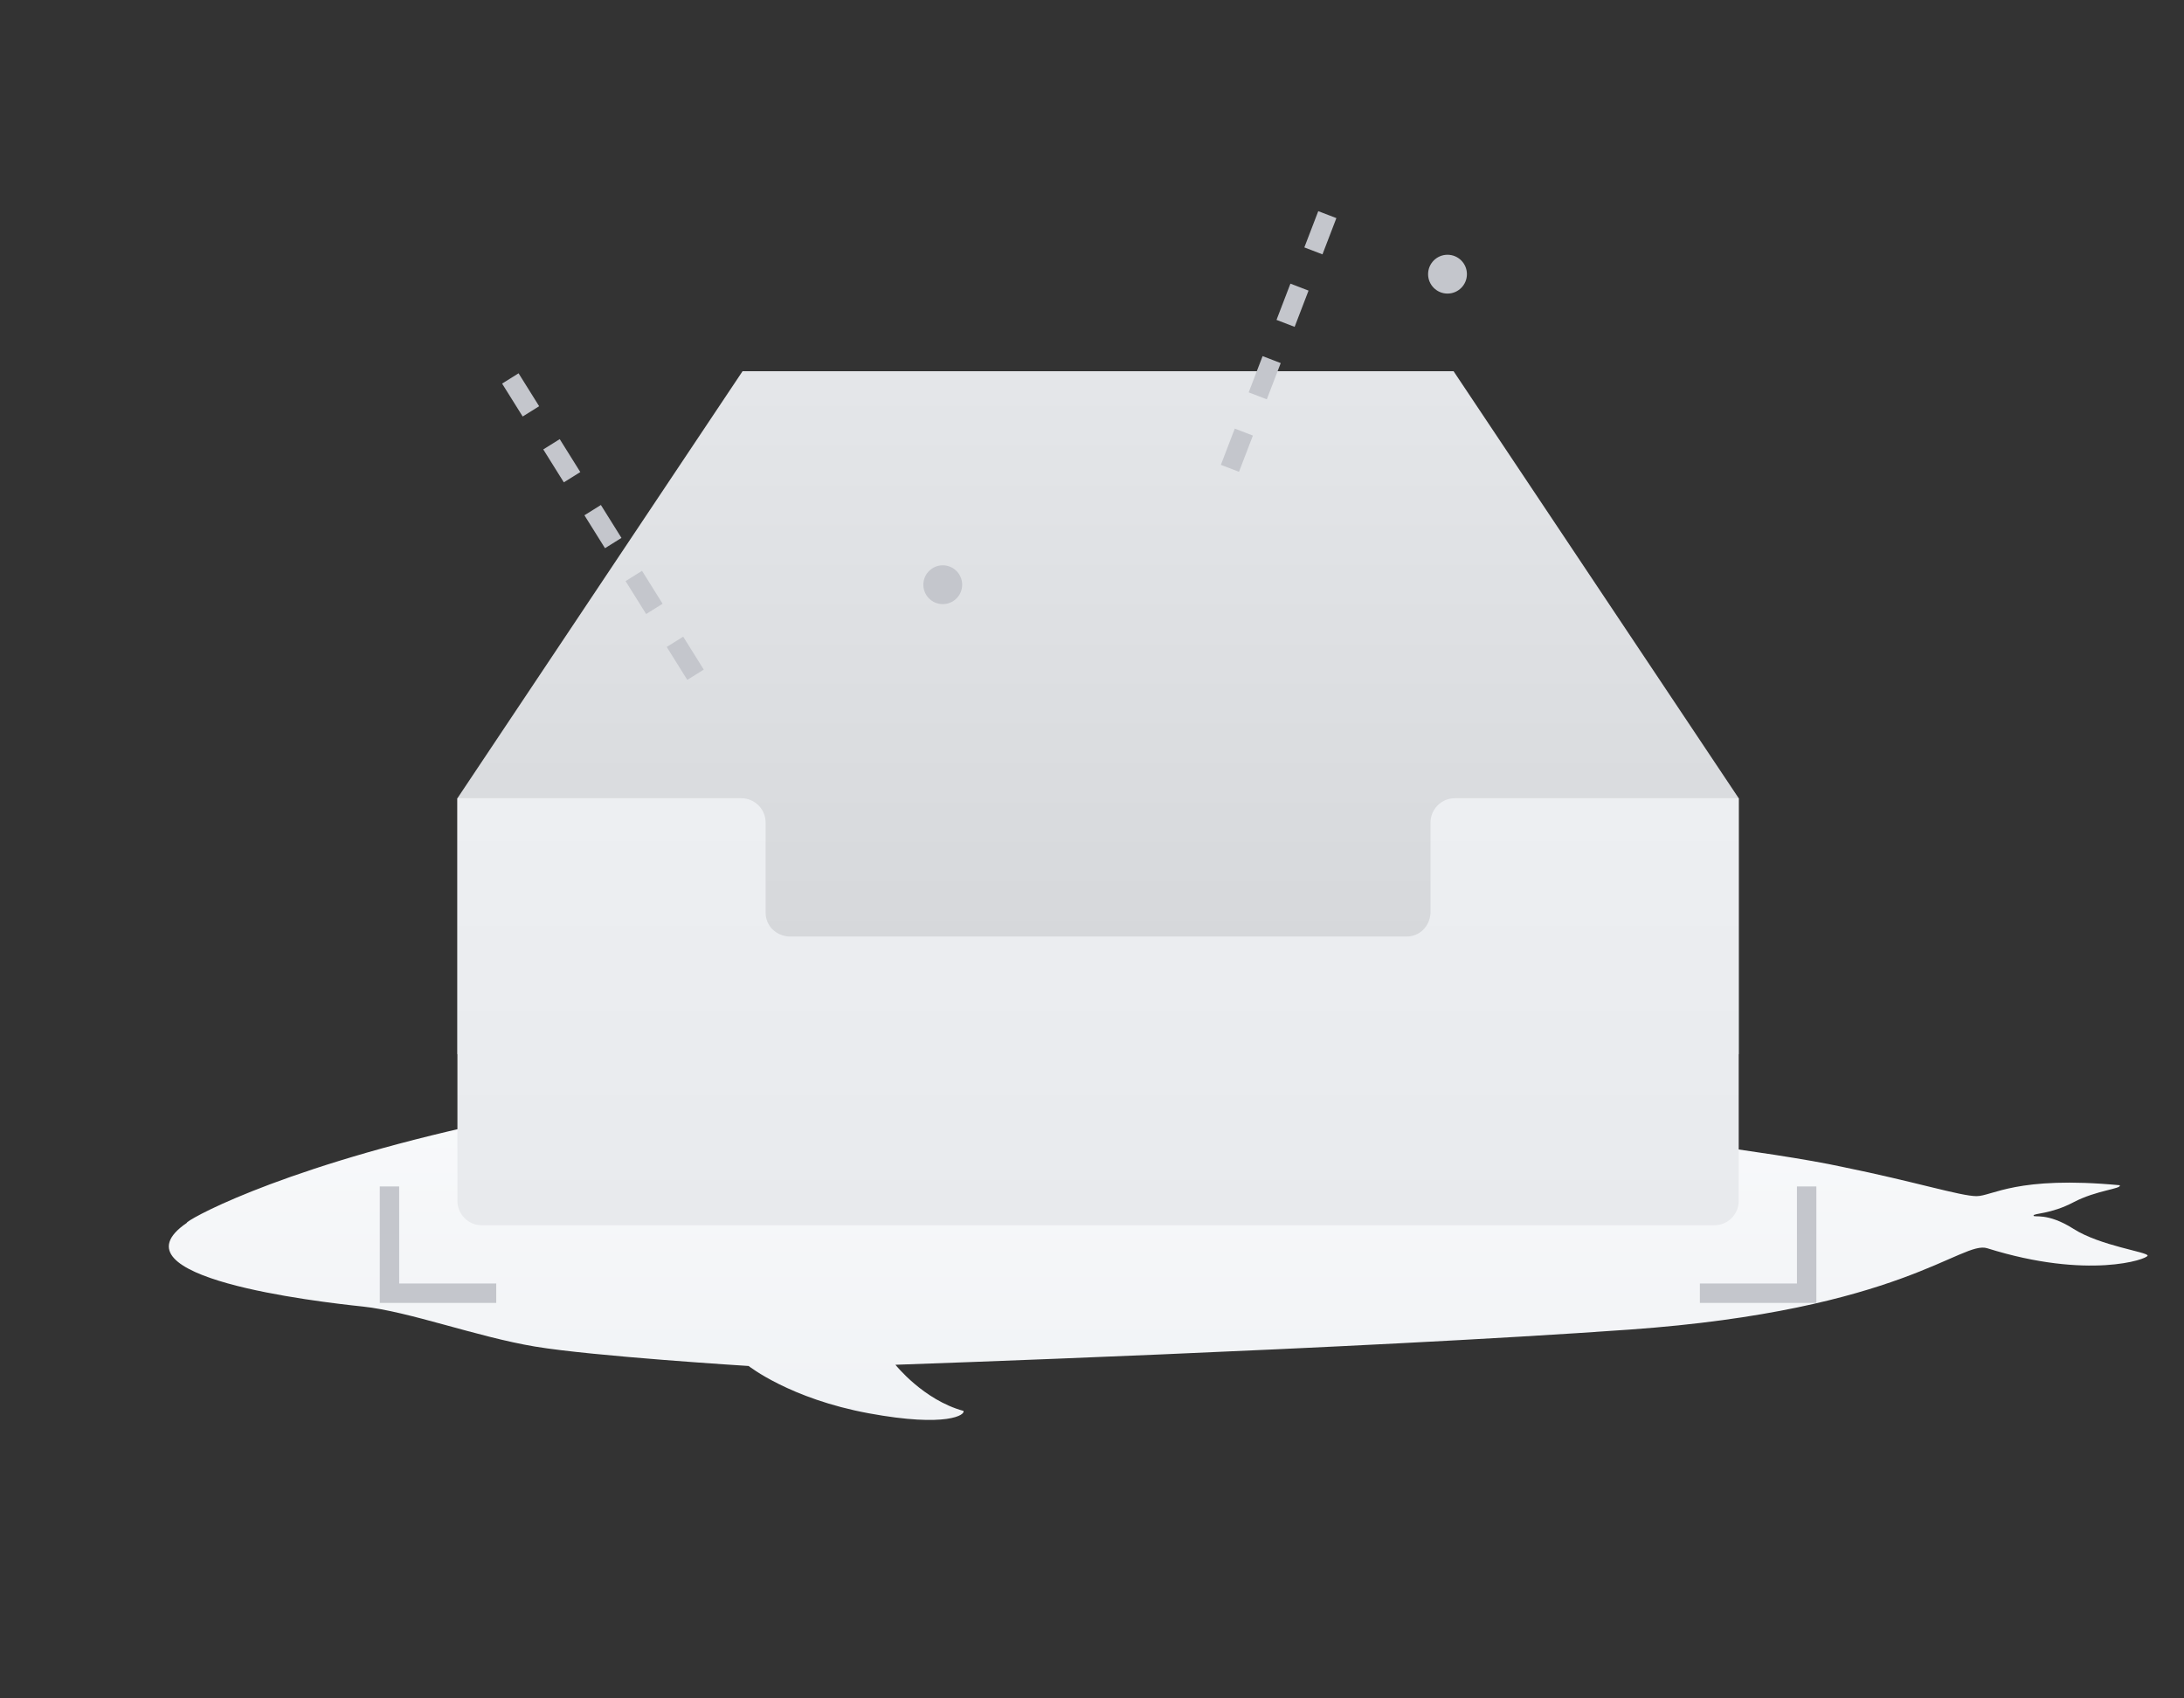 <?xml version="1.0" encoding="utf-8"?>
<!-- Generator: Adobe Illustrator 22.1.0, SVG Export Plug-In . SVG Version: 6.00 Build 0)  -->
<svg version="1.1" id="图层_3" xmlns="http://www.w3.org/2000/svg" xmlns:xlink="http://www.w3.org/1999/xlink" x="0px" y="0px"
	 viewBox="0 0 180 140" style="enable-background:new 0 0 180 140;" xml:space="preserve">
<rect x="0" y="0" width="180" height="140" fill="#333333" stroke="none"/>
<style type="text/css">
	.st0{fill:url(#Fill-1_2_);}
	.st1{fill:url(#路径-3_2_);}
	.st2{fill:url(#形状结合_1_);}
	.st3{fill:#C4C6CC;}
</style>
<g id="页面-1_1_">
	<g id="画板_1_" transform="translate(-264, -328)">
		<g id="内容为空" transform="translate(264, 327)">
			
				<linearGradient id="Fill-1_2_" gradientUnits="userSpaceOnUse" x1="262.47" y1="-74.515" x2="262.47" y2="-73.284" gradientTransform="matrix(163.086 0 0 28.85 -42709.668 2232.942)">
				<stop  offset="0" style="stop-color:#FBFCFD"/>
				<stop  offset="1" style="stop-color:#F0F2F5"/>
			</linearGradient>
			<path id="Fill-1_1_" class="st0" d="M38.5,93.9c16.3-3.7,39.7-5.3,55.6-4.5s29.1,3.6,30,2.9c3.2-2.1,10-3,9.6-2.2
				c-0.3,0.8-4.7,3.4-3.3,3.8c1.4,0.4,15.6,2,21.5,3.3c5.9,1.2,9.7,2.4,11,2.4s3.3-1.7,11.8-0.9c0.2,0.3-1.9,0.4-3.8,1.4
				s-3.3,0.9-3.3,1.1s1.1-0.3,3.3,1.1c2.2,1.4,6.1,1.9,6.1,2.2s-4.9,2-13.2-0.6c-2.1-0.7-7,5.1-29.5,6.7
				c-22.5,1.6-60.5,2.9-60.5,2.9s2.3,2.9,5.6,3.8c0.2,0.3-1.3,1.4-7.8,0.2s-9.9-3.9-9.9-3.9s-12.8-0.8-17.6-1.6s-10.4-2.9-14.2-3.3
				c-3.8-0.4-21.1-2.4-14.5-6.9C15.2,101.7,22.2,97.6,38.5,93.9z"/>
			
				<linearGradient id="路径-3_2_" gradientUnits="userSpaceOnUse" x1="261.635" y1="-72.816" x2="261.635" y2="-71.879" gradientTransform="matrix(105.6 0 0 56.3 -27538.172 4131.821)">
				<stop  offset="0" style="stop-color:#E6E8EB;stop-opacity:0.992"/>
				<stop  offset="1" style="stop-color:#D4D6D9"/>
			</linearGradient>
			<polygon id="路径-3_1_" class="st1" points="37.7,66.8 61.2,31.6 119.8,31.6 143.3,66.8 143.3,87.9 37.7,87.9 			"/>
			
				<linearGradient id="形状结合_1_" gradientUnits="userSpaceOnUse" x1="261.635" y1="-73.759" x2="261.635" y2="-72.767" gradientTransform="matrix(105.6 0 0 35.2 -27538.172 2663.153)">
				<stop  offset="0" style="stop-color:#EDEFF2"/>
				<stop  offset="1" style="stop-color:#E8EAED"/>
			</linearGradient>
			<path id="形状结合_5_" class="st2" d="M63.1,102H39.7c-1.1,0-2-0.9-2-2V66.8h23.4c1.1,0,2,0.9,2,2v7.4c0,1.1,0.8,1.9,1.9,2
				h0.1h50.8c1.1,0,1.9-0.8,2-1.9v-0.1v-7.4c0-1.1,0.9-2,2-2h23.4V100c0,1.1-0.9,2-2,2h-23.4H63.1z"/>
			<polygon id="形状结合_4_" class="st3" points="32.9,98.8 32.9,106.8 40.9,106.8 40.9,108.4 31.3,108.4 31.3,98.8 			"/>
			<polygon id="形状结合备份_1_" class="st3" points="140.1,106.8 148.1,106.8 148.1,98.8 149.7,98.8 149.7,108.4 
				140.1,108.4 			"/>
			
				<g id="编组-4_1_" transform="translate(91.658, 11.926) rotate(21) translate(-91.658, -11.926) translate(90.158, -0.074)">
				
					<rect id="矩形_1_" x="18.9" y="12.7" transform="matrix(1.090938e-05 1 -1 1.090938e-05 33.983 -6.939)" class="st3" width="3.2" height="1.6"/>
				
					<rect id="矩形备份-6" x="18.9" y="19.1" transform="matrix(1.090938e-05 1 -1 1.090938e-05 40.383 -0.538)" class="st3" width="3.2" height="1.6"/>
				
					<rect id="矩形备份-7" x="18.9" y="25.5" transform="matrix(1.090938e-05 1 -1 1.090938e-05 46.783 5.861)" class="st3" width="3.2" height="1.6"/>
				
					<rect id="矩形备份-8" x="18.9" y="31.9" transform="matrix(1.090938e-05 1 -1 1.090938e-05 53.184 12.261)" class="st3" width="3.2" height="1.6"/>
			</g>
			
				<g id="编组-3_1_" transform="translate(36.136, 27.227) rotate(-32) translate(-36.136, -27.227) translate(34.636, 12.727)">
				
					<rect id="矩形_2_" x="3" y="21.9" transform="matrix(-1 1.075266e-05 -1.075266e-05 -1 7.692 46.953)" class="st3" width="1.6" height="3.2"/>
				
					<rect id="矩形备份-2" x="3" y="28.3" transform="matrix(-1 1.075266e-05 -1.075266e-05 -1 7.693 59.753)" class="st3" width="1.6" height="3.2"/>
				
					<rect id="矩形备份-3" x="3" y="34.7" transform="matrix(-1 1.075266e-05 -1.075266e-05 -1 7.693 72.554)" class="st3" width="1.6" height="3.2"/>
				
					<rect id="矩形备份-4" x="3" y="41.1" transform="matrix(-1 1.075266e-05 -1.075266e-05 -1 7.693 85.353)" class="st3" width="1.6" height="3.2"/>
				
					<rect id="矩形备份-5" x="3" y="47.5" transform="matrix(-1 1.075266e-05 -1.075266e-05 -1 7.693 98.153)" class="st3" width="1.6" height="3.2"/>
			</g>
			<circle id="椭圆形_1_" class="st3" cx="119.3" cy="23.6" r="1.6"/>
			<circle id="椭圆形备份_1_" class="st3" cx="77.7" cy="49.2" r="1.6"/>
		</g>
	</g>
</g>
</svg>
